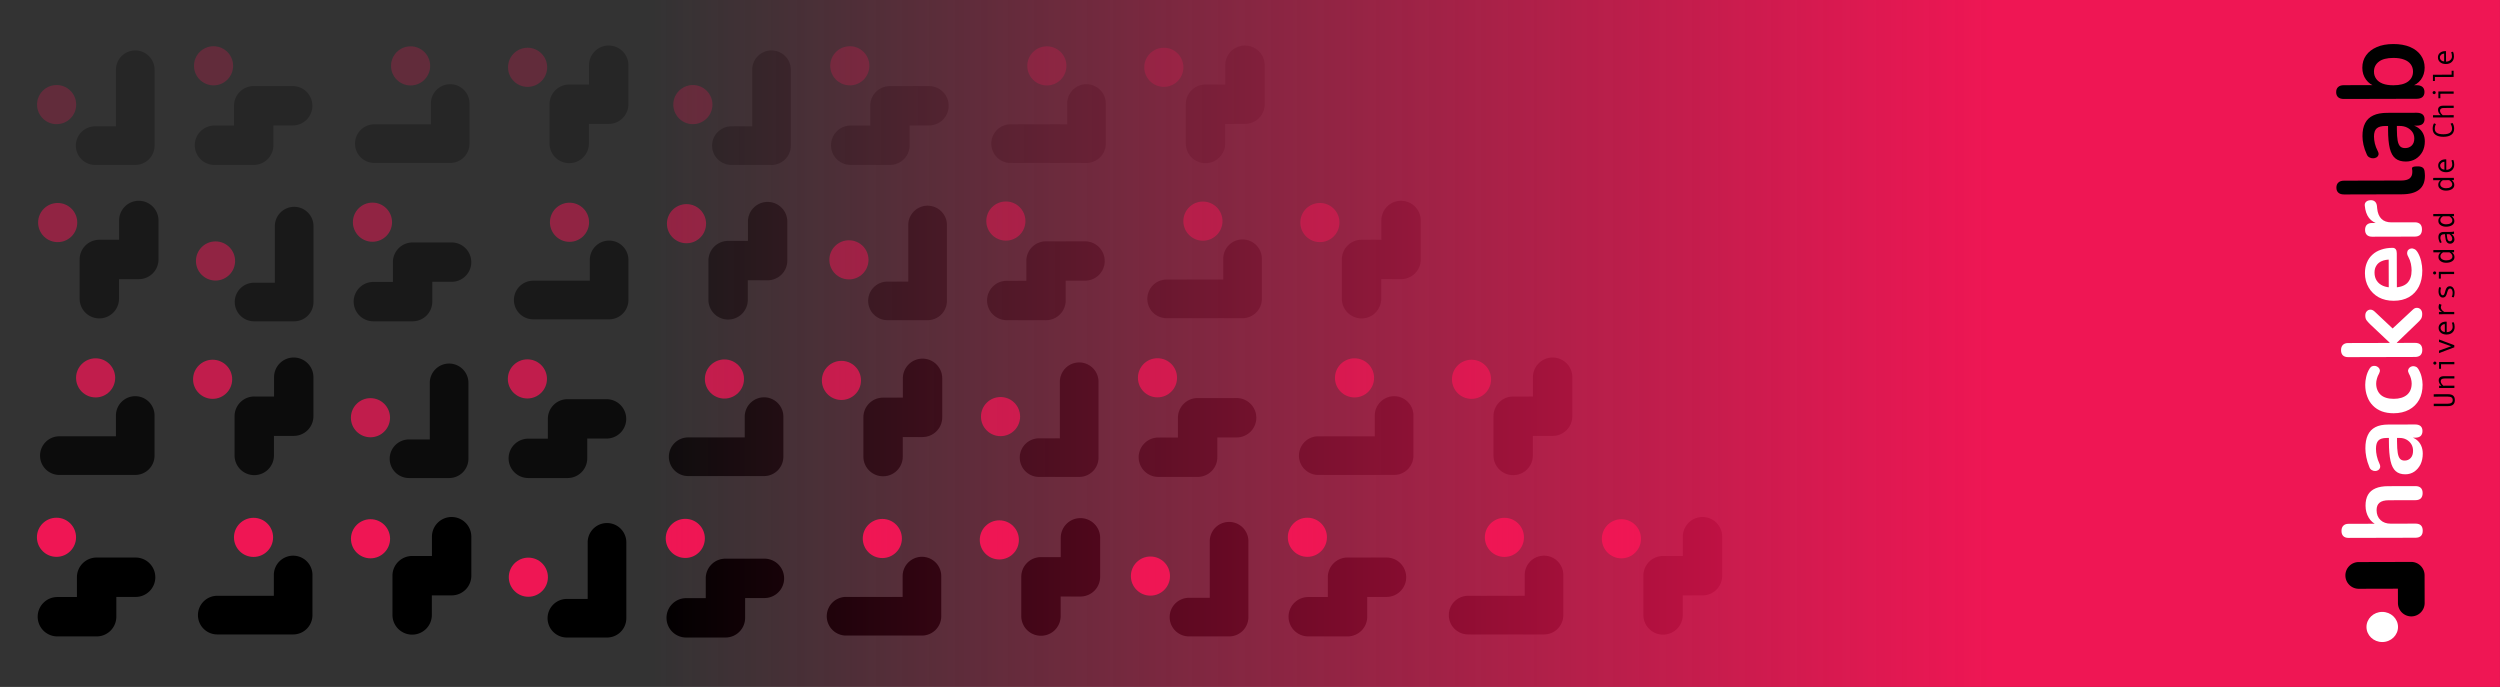<?xml version="1.0" encoding="UTF-8" standalone="no"?>
<!-- Created with Inkscape (http://www.inkscape.org/) -->

<svg
   width="185mm"
   height="50.832mm"
   viewBox="0 0 185 50.832"
   version="1.1"
   id="svg896"
   inkscape:version="1.3-beta (cedbd6c, 2023-05-28)"
   sodipodi:docname="hackerlab_cover.svg"
   xml:space="preserve"
   inkscape:export-filename="../../../../../../../../hackerlab_cover.png"
   inkscape:export-xdpi="299.81183"
   inkscape:export-ydpi="299.81183"
   xmlns:inkscape="http://www.inkscape.org/namespaces/inkscape"
   xmlns:sodipodi="http://sodipodi.sourceforge.net/DTD/sodipodi-0.dtd"
   xmlns:xlink="http://www.w3.org/1999/xlink"
   xmlns="http://www.w3.org/2000/svg"
   xmlns:svg="http://www.w3.org/2000/svg"><rect x="0" y="0" width="185" height="50.832" fill="#333333" stroke="none"/><sodipodi:namedview
     id="namedview898"
     pagecolor="#ffffff"
     bordercolor="#666666"
     borderopacity="1.0"
     inkscape:showpageshadow="2"
     inkscape:pageopacity="0.0"
     inkscape:pagecheckerboard="0"
     inkscape:deskcolor="#d1d1d1"
     inkscape:document-units="mm"
     showgrid="true"
     inkscape:zoom="1.8544523"
     inkscape:cx="439.48286"
     inkscape:cy="121.06"
     inkscape:window-width="1728"
     inkscape:window-height="966"
     inkscape:window-x="0"
     inkscape:window-y="38"
     inkscape:window-maximized="1"
     inkscape:current-layer="g33401"
     inkscape:export-bgcolor="#ffffffff"><inkscape:grid
       type="xygrid"
       id="grid34544"
       enabled="false"
       originx="4.80957e-07"
       originy="-3.889"
       spacingy="1"
       spacingx="1"
       units="mm"
       visible="true" /></sodipodi:namedview><defs
     id="defs893"><linearGradient
       id="linearGradient1"
       inkscape:collect="always"><stop
         style="stop-color:#ef1654;stop-opacity:0;"
         offset="0"
         id="stop2" /><stop
         style="stop-color:#ef1654;stop-opacity:1;"
         offset="0.726"
         id="stop1" /></linearGradient><linearGradient
       id="linearGradient15323"
       inkscape:swatch="gradient"><stop
         style="stop-color:#000000;stop-opacity:1;"
         offset="0"
         id="stop15319" /><stop
         style="stop-color:#000000;stop-opacity:0;"
         offset="1"
         id="stop15321" /></linearGradient><linearGradient
       inkscape:collect="always"
       xlink:href="#linearGradient1"
       id="linearGradient2"
       x1="190.189"
       y1="143.17"
       x2="224.938"
       y2="143.17"
       gradientUnits="userSpaceOnUse"
       gradientTransform="matrix(3.936,0,0,1,-596.708,0)" /></defs><g
     inkscape:label="Layer 1"
     inkscape:groupmode="layer"
     id="layer1"
     transform="translate(-103.585,-117.668)"><g
       aria-label="Universidad de Chile"
       id="text698"
       style="font-size:2.822px;line-height:1.25;stroke-width:0.265" /><g
       id="g35255"
       style="opacity:0.25"
       transform="matrix(1.1,0,0,1.1,-13.09,-8.398)"><g
         id="g7715"
         transform="translate(4.97,2.646)"><path
           style="color:#000000;fill:#000000;stroke-width:0.97;stroke-linecap:round;stroke-linejoin:round"
           d="m 106.2,121.758 a 1.299,1.299 0 0 1 1.3,-1.3 h 1.398 v -3.805 a 1.299,1.299 0 0 1 1.3,-1.3 1.299,1.299 0 0 1 1.3,1.3 v 5.104 a 1.3,1.3 0 0 1 -1.3,1.298 h -2.698 a 1.299,1.299 0 0 1 -1.3,-1.298 z"
           id="path42782" /><circle
           style="fill:#ef1654;fill-opacity:1;stroke:none;stroke-width:2.623;stroke-linecap:round;stroke-linejoin:round;stroke-dasharray:none;stroke-dashoffset:0;stroke-opacity:1;paint-order:fill markers stroke"
           id="path23770-4-7-37-8-1"
           cx="104.907"
           cy="118.996"
           r="1.316" /></g><g
         id="g7727"
         transform="translate(-16.177,2.646)"><circle
           style="fill:#ef1654;fill-opacity:1;stroke:none;stroke-width:2.623;stroke-linecap:round;stroke-linejoin:round;stroke-dasharray:none;stroke-dashoffset:0;stroke-opacity:1;paint-order:fill markers stroke"
           id="path23770-4-7-37-8-1-7-4-8"
           cx="136.612"
           cy="116.386"
           r="1.316" /><path
           style="color:#000000;fill:#000000;stroke-linecap:round;stroke-linejoin:round;-inkscape-stroke:none"
           d="m 143.261,119.073 a 1.325,1.325 0 0 1 -1.324,1.326 h -1.127 -0.172 v 1.33 a 1.325,1.325 0 0 1 -1.324,1.326 h -2.643 a 1.325,1.325 0 0 1 -1.324,-1.326 1.325,1.325 0 0 1 1.324,-1.324 h 1.316 v -1.332 a 1.325,1.325 0 0 1 1.326,-1.324 h 1.496 1.127 a 1.325,1.325 0 0 1 1.324,1.324 z"
           id="path399-6" /></g><g
         id="g7715-4"
         transform="matrix(0,-1,-1,0,253.215,229.336)"><path
           style="color:#000000;fill:#000000;stroke-width:0.97;stroke-linecap:round;stroke-linejoin:round"
           d="m 109.066,116.859 a 1.299,1.299 0 0 1 -1.3,1.3 h -1.398 v 3.805 a 1.299,1.299 0 0 1 -1.3,1.3 1.299,1.299 0 0 1 -1.3,-1.3 V 116.859 a 1.3,1.3 0 0 1 1.3,-1.298 h 2.698 a 1.299,1.299 0 0 1 1.3,1.298 z"
           id="path42782-6" /><circle
           style="fill:#ef1654;fill-opacity:1;stroke:none;stroke-width:2.623;stroke-linecap:round;stroke-linejoin:round;stroke-dasharray:none;stroke-dashoffset:0;stroke-opacity:1;paint-order:fill markers stroke"
           id="path23770-4-7-37-8-1-75"
           cx="110.298"
           cy="119.525"
           r="1.316" /></g><g
         id="g7727-7"
         transform="matrix(0,-1,-1,0,263.661,261.036)"><circle
           style="fill:#ef1654;fill-opacity:1;stroke:none;stroke-width:2.623;stroke-linecap:round;stroke-linejoin:round;stroke-dasharray:none;stroke-dashoffset:0;stroke-opacity:1;paint-order:fill markers stroke"
           id="path23770-4-7-37-8-1-7-4-8-9"
           cx="141.903"
           cy="122.1"
           r="1.316" /><path
           style="color:#000000;fill:#000000;stroke-linecap:round;stroke-linejoin:round;-inkscape-stroke:none"
           d="m 143.368,116.642 a 1.325,1.325 0 0 1 -1.324,1.326 h -1.127 -0.172 v 1.33 a 1.325,1.325 0 0 1 -1.324,1.326 h -2.643 a 1.325,1.325 0 0 1 -1.324,-1.326 1.325,1.325 0 0 1 1.324,-1.324 h 1.316 v -1.332 a 1.325,1.325 0 0 1 1.326,-1.324 h 1.496 1.127 a 1.325,1.325 0 0 1 1.324,1.324 z"
           id="path399-6-7" /></g></g><g
       id="g35255-88"
       style="opacity:0.25"
       transform="matrix(1.1,0,0,1.1,33.993,-8.398)"><g
         id="g7715-3"
         transform="translate(4.97,2.646)"><path
           style="color:#000000;fill:#000000;stroke-width:0.97;stroke-linecap:round;stroke-linejoin:round"
           d="m 106.2,121.758 a 1.299,1.299 0 0 1 1.3,-1.3 h 1.398 v -3.805 a 1.299,1.299 0 0 1 1.3,-1.3 1.299,1.299 0 0 1 1.3,1.3 v 5.104 a 1.3,1.3 0 0 1 -1.3,1.298 h -2.698 a 1.299,1.299 0 0 1 -1.3,-1.298 z"
           id="path42782-52" /><circle
           style="fill:#ef1654;fill-opacity:1;stroke:none;stroke-width:2.623;stroke-linecap:round;stroke-linejoin:round;stroke-dasharray:none;stroke-dashoffset:0;stroke-opacity:1;paint-order:fill markers stroke"
           id="path23770-4-7-37-8-1-26"
           cx="104.907"
           cy="118.996"
           r="1.316" /></g><g
         id="g7727-6"
         transform="translate(-16.177,2.646)"><circle
           style="fill:#ef1654;fill-opacity:1;stroke:none;stroke-width:2.623;stroke-linecap:round;stroke-linejoin:round;stroke-dasharray:none;stroke-dashoffset:0;stroke-opacity:1;paint-order:fill markers stroke"
           id="path23770-4-7-37-8-1-7-4-8-78"
           cx="136.612"
           cy="116.386"
           r="1.316" /><path
           style="color:#000000;fill:#000000;stroke-linecap:round;stroke-linejoin:round;-inkscape-stroke:none"
           d="m 143.261,119.073 a 1.325,1.325 0 0 1 -1.324,1.326 h -1.127 -0.172 v 1.33 a 1.325,1.325 0 0 1 -1.324,1.326 h -2.643 a 1.325,1.325 0 0 1 -1.324,-1.326 1.325,1.325 0 0 1 1.324,-1.324 h 1.316 v -1.332 a 1.325,1.325 0 0 1 1.326,-1.324 h 1.496 1.127 a 1.325,1.325 0 0 1 1.324,1.324 z"
           id="path399-6-41" /></g><g
         id="g7715-4-7"
         transform="matrix(0,-1,-1,0,253.215,229.336)"><path
           style="color:#000000;fill:#000000;stroke-width:0.97;stroke-linecap:round;stroke-linejoin:round"
           d="m 109.066,116.859 a 1.299,1.299 0 0 1 -1.3,1.3 h -1.398 v 3.805 a 1.299,1.299 0 0 1 -1.3,1.3 1.299,1.299 0 0 1 -1.3,-1.3 V 116.859 a 1.3,1.3 0 0 1 1.3,-1.298 h 2.698 a 1.299,1.299 0 0 1 1.3,1.298 z"
           id="path42782-6-1" /><circle
           style="fill:#ef1654;fill-opacity:1;stroke:none;stroke-width:2.623;stroke-linecap:round;stroke-linejoin:round;stroke-dasharray:none;stroke-dashoffset:0;stroke-opacity:1;paint-order:fill markers stroke"
           id="path23770-4-7-37-8-1-75-8"
           cx="110.298"
           cy="119.525"
           r="1.316" /></g><g
         id="g7727-7-7"
         transform="matrix(0,-1,-1,0,263.661,261.036)"><circle
           style="fill:#ef1654;fill-opacity:1;stroke:none;stroke-width:2.623;stroke-linecap:round;stroke-linejoin:round;stroke-dasharray:none;stroke-dashoffset:0;stroke-opacity:1;paint-order:fill markers stroke"
           id="path23770-4-7-37-8-1-7-4-8-9-8"
           cx="141.903"
           cy="122.1"
           r="1.316" /><path
           style="color:#000000;fill:#000000;stroke-linecap:round;stroke-linejoin:round;-inkscape-stroke:none"
           d="m 143.368,116.642 a 1.325,1.325 0 0 1 -1.324,1.326 h -1.127 -0.172 v 1.33 a 1.325,1.325 0 0 1 -1.324,1.326 h -2.643 a 1.325,1.325 0 0 1 -1.324,-1.326 1.325,1.325 0 0 1 1.324,-1.324 h 1.316 v -1.332 a 1.325,1.325 0 0 1 1.326,-1.324 h 1.496 1.127 a 1.325,1.325 0 0 1 1.324,1.324 z"
           id="path399-6-7-7" /></g></g><g
       id="g35995"
       style="opacity:0.5"
       transform="matrix(1.1,0,0,1.1,-13.09,-8.398)"><g
         id="g35255-8"
         transform="translate(10.69,10.52)"><g
           id="g7715-2"
           transform="translate(4.97,2.646)"><path
             style="color:#000000;fill:#000000;stroke-width:0.97;stroke-linecap:round;stroke-linejoin:round"
             d="m 106.2,121.758 a 1.299,1.299 0 0 1 1.3,-1.3 h 1.398 v -3.805 a 1.299,1.299 0 0 1 1.3,-1.3 1.299,1.299 0 0 1 1.3,1.3 v 5.104 a 1.3,1.3 0 0 1 -1.3,1.298 h -2.698 a 1.299,1.299 0 0 1 -1.3,-1.298 z"
             id="path42782-5" /><circle
             style="fill:#ef1654;fill-opacity:1;stroke:none;stroke-width:2.623;stroke-linecap:round;stroke-linejoin:round;stroke-dasharray:none;stroke-dashoffset:0;stroke-opacity:1;paint-order:fill markers stroke"
             id="path23770-4-7-37-8-1-5"
             cx="104.907"
             cy="118.996"
             r="1.316" /></g><g
           id="g7727-74"
           transform="translate(-16.177,2.646)"><circle
             style="fill:#ef1654;fill-opacity:1;stroke:none;stroke-width:2.623;stroke-linecap:round;stroke-linejoin:round;stroke-dasharray:none;stroke-dashoffset:0;stroke-opacity:1;paint-order:fill markers stroke"
             id="path23770-4-7-37-8-1-7-4-8-7"
             cx="136.612"
             cy="116.386"
             r="1.316" /><path
             style="color:#000000;fill:#000000;stroke-linecap:round;stroke-linejoin:round;-inkscape-stroke:none"
             d="m 143.261,119.073 a 1.325,1.325 0 0 1 -1.324,1.326 h -1.127 -0.172 v 1.33 a 1.325,1.325 0 0 1 -1.324,1.326 h -2.643 a 1.325,1.325 0 0 1 -1.324,-1.326 1.325,1.325 0 0 1 1.324,-1.324 h 1.316 v -1.332 a 1.325,1.325 0 0 1 1.326,-1.324 h 1.496 1.127 a 1.325,1.325 0 0 1 1.324,1.324 z"
             id="path399-6-4" /></g><g
           id="g7715-4-0"
           transform="matrix(0,-1,-1,0,253.215,229.336)"><path
             style="color:#000000;fill:#000000;stroke-width:0.97;stroke-linecap:round;stroke-linejoin:round"
             d="m 109.066,116.859 a 1.299,1.299 0 0 1 -1.3,1.3 h -1.398 v 3.805 a 1.299,1.299 0 0 1 -1.3,1.3 1.299,1.299 0 0 1 -1.3,-1.3 V 116.859 a 1.3,1.3 0 0 1 1.3,-1.298 h 2.698 a 1.299,1.299 0 0 1 1.3,1.298 z"
             id="path42782-6-0" /><circle
             style="fill:#ef1654;fill-opacity:1;stroke:none;stroke-width:2.623;stroke-linecap:round;stroke-linejoin:round;stroke-dasharray:none;stroke-dashoffset:0;stroke-opacity:1;paint-order:fill markers stroke"
             id="path23770-4-7-37-8-1-75-6"
             cx="110.298"
             cy="119.525"
             r="1.316" /></g><g
           id="g7727-7-6"
           transform="matrix(0,-1,-1,0,263.661,261.036)"><circle
             style="fill:#ef1654;fill-opacity:1;stroke:none;stroke-width:2.623;stroke-linecap:round;stroke-linejoin:round;stroke-dasharray:none;stroke-dashoffset:0;stroke-opacity:1;paint-order:fill markers stroke"
             id="path23770-4-7-37-8-1-7-4-8-9-1"
             cx="141.903"
             cy="122.1"
             r="1.316" /><path
             style="color:#000000;fill:#000000;stroke-linecap:round;stroke-linejoin:round;-inkscape-stroke:none"
             d="m 143.368,116.642 a 1.325,1.325 0 0 1 -1.324,1.326 h -1.127 -0.172 v 1.33 a 1.325,1.325 0 0 1 -1.324,1.326 h -2.643 a 1.325,1.325 0 0 1 -1.324,-1.326 1.325,1.325 0 0 1 1.324,-1.324 h 1.316 v -1.332 a 1.325,1.325 0 0 1 1.326,-1.324 h 1.496 1.127 a 1.325,1.325 0 0 1 1.324,1.324 z"
             id="path399-6-7-3" /></g></g><g
         id="g7727-7-6-7"
         transform="matrix(0,-1,-1,0,232.049,271.48)"><circle
           style="fill:#ef1654;fill-opacity:1;stroke:none;stroke-width:2.623;stroke-linecap:round;stroke-linejoin:round;stroke-dasharray:none;stroke-dashoffset:0;stroke-opacity:1;paint-order:fill markers stroke"
           id="path23770-4-7-37-8-1-7-4-8-9-1-8"
           cx="141.903"
           cy="122.1"
           r="1.316" /><path
           style="color:#000000;fill:#000000;stroke-linecap:round;stroke-linejoin:round;-inkscape-stroke:none"
           d="m 143.368,116.642 a 1.325,1.325 0 0 1 -1.324,1.326 h -1.127 -0.172 v 1.33 a 1.325,1.325 0 0 1 -1.324,1.326 h -2.643 a 1.325,1.325 0 0 1 -1.324,-1.326 1.325,1.325 0 0 1 1.324,-1.324 h 1.316 v -1.332 a 1.325,1.325 0 0 1 1.326,-1.324 h 1.496 1.127 a 1.325,1.325 0 0 1 1.324,1.324 z"
           id="path399-6-7-3-8" /></g></g><g
       id="g35995-7"
       style="opacity:0.5"
       transform="matrix(1.1,0,0,1.1,44.193,-7.768)"><g
         id="g35255-8-4"
         transform="translate(1.226,9.871)"><g
           id="g7715-2-4"
           transform="translate(4.97,2.646)"><path
             style="color:#000000;fill:#000000;stroke-width:0.97;stroke-linecap:round;stroke-linejoin:round"
             d="m 106.2,121.758 a 1.299,1.299 0 0 1 1.3,-1.3 h 1.398 v -3.805 a 1.299,1.299 0 0 1 1.3,-1.3 1.299,1.299 0 0 1 1.3,1.3 v 5.104 a 1.3,1.3 0 0 1 -1.3,1.298 h -2.698 a 1.299,1.299 0 0 1 -1.3,-1.298 z"
             id="path42782-5-9" /><circle
             style="fill:#ef1654;fill-opacity:1;stroke:none;stroke-width:2.623;stroke-linecap:round;stroke-linejoin:round;stroke-dasharray:none;stroke-dashoffset:0;stroke-opacity:1;paint-order:fill markers stroke"
             id="path23770-4-7-37-8-1-5-1"
             cx="104.907"
             cy="118.996"
             r="1.316" /></g><g
           id="g7727-74-5"
           transform="translate(-16.177,2.646)"><circle
             style="fill:#ef1654;fill-opacity:1;stroke:none;stroke-width:2.623;stroke-linecap:round;stroke-linejoin:round;stroke-dasharray:none;stroke-dashoffset:0;stroke-opacity:1;paint-order:fill markers stroke"
             id="path23770-4-7-37-8-1-7-4-8-7-5"
             cx="136.612"
             cy="116.386"
             r="1.316" /><path
             style="color:#000000;fill:#000000;stroke-linecap:round;stroke-linejoin:round;-inkscape-stroke:none"
             d="m 143.261,119.073 a 1.325,1.325 0 0 1 -1.324,1.326 h -1.127 -0.172 v 1.33 a 1.325,1.325 0 0 1 -1.324,1.326 h -2.643 a 1.325,1.325 0 0 1 -1.324,-1.326 1.325,1.325 0 0 1 1.324,-1.324 h 1.316 v -1.332 a 1.325,1.325 0 0 1 1.326,-1.324 h 1.496 1.127 a 1.325,1.325 0 0 1 1.324,1.324 z"
             id="path399-6-4-5" /></g><g
           id="g7715-4-0-8"
           transform="matrix(0,-1,-1,0,253.215,229.336)"><path
             style="color:#000000;fill:#000000;stroke-width:0.97;stroke-linecap:round;stroke-linejoin:round"
             d="m 109.066,116.859 a 1.299,1.299 0 0 1 -1.3,1.3 h -1.398 v 3.805 a 1.299,1.299 0 0 1 -1.3,1.3 1.299,1.299 0 0 1 -1.3,-1.3 V 116.859 a 1.3,1.3 0 0 1 1.3,-1.298 h 2.698 a 1.299,1.299 0 0 1 1.3,1.298 z"
             id="path42782-6-0-2" /><circle
             style="fill:#ef1654;fill-opacity:1;stroke:none;stroke-width:2.623;stroke-linecap:round;stroke-linejoin:round;stroke-dasharray:none;stroke-dashoffset:0;stroke-opacity:1;paint-order:fill markers stroke"
             id="path23770-4-7-37-8-1-75-6-9"
             cx="110.298"
             cy="119.525"
             r="1.316" /></g><g
           id="g7727-7-6-8"
           transform="matrix(0,-1,-1,0,263.661,261.036)"><circle
             style="fill:#ef1654;fill-opacity:1;stroke:none;stroke-width:2.623;stroke-linecap:round;stroke-linejoin:round;stroke-dasharray:none;stroke-dashoffset:0;stroke-opacity:1;paint-order:fill markers stroke"
             id="path23770-4-7-37-8-1-7-4-8-9-1-2"
             cx="141.903"
             cy="122.1"
             r="1.316" /><path
             style="color:#000000;fill:#000000;stroke-linecap:round;stroke-linejoin:round;-inkscape-stroke:none"
             d="m 143.368,116.642 a 1.325,1.325 0 0 1 -1.324,1.326 h -1.127 -0.172 v 1.33 a 1.325,1.325 0 0 1 -1.324,1.326 h -2.643 a 1.325,1.325 0 0 1 -1.324,-1.326 1.325,1.325 0 0 1 1.324,-1.324 h 1.316 v -1.332 a 1.325,1.325 0 0 1 1.326,-1.324 h 1.496 1.127 a 1.325,1.325 0 0 1 1.324,1.324 z"
             id="path399-6-7-3-0" /></g></g></g><g
       id="g36016"
       style="opacity:0.756"
       transform="matrix(1.1,0,0,1.1,-13.09,-8.398)"><g
         id="g35255-8-9"
         transform="translate(21.113,21.064)"><g
           id="g7715-2-7"
           transform="translate(4.97,2.646)"><path
             style="color:#000000;fill:#000000;stroke-width:0.97;stroke-linecap:round;stroke-linejoin:round"
             d="m 106.2,121.758 a 1.299,1.299 0 0 1 1.3,-1.3 h 1.398 v -3.805 a 1.299,1.299 0 0 1 1.3,-1.3 1.299,1.299 0 0 1 1.3,1.3 v 5.104 a 1.3,1.3 0 0 1 -1.3,1.298 h -2.698 a 1.299,1.299 0 0 1 -1.3,-1.298 z"
             id="path42782-5-3" /><circle
             style="fill:#ef1654;fill-opacity:1;stroke:none;stroke-width:2.623;stroke-linecap:round;stroke-linejoin:round;stroke-dasharray:none;stroke-dashoffset:0;stroke-opacity:1;paint-order:fill markers stroke"
             id="path23770-4-7-37-8-1-5-9"
             cx="104.907"
             cy="118.996"
             r="1.316" /></g><g
           id="g7727-74-3"
           transform="translate(-16.177,2.646)"><circle
             style="fill:#ef1654;fill-opacity:1;stroke:none;stroke-width:2.623;stroke-linecap:round;stroke-linejoin:round;stroke-dasharray:none;stroke-dashoffset:0;stroke-opacity:1;paint-order:fill markers stroke"
             id="path23770-4-7-37-8-1-7-4-8-7-2"
             cx="136.612"
             cy="116.386"
             r="1.316" /><path
             style="color:#000000;fill:#000000;stroke-linecap:round;stroke-linejoin:round;-inkscape-stroke:none"
             d="m 143.261,119.073 a 1.325,1.325 0 0 1 -1.324,1.326 h -1.127 -0.172 v 1.33 a 1.325,1.325 0 0 1 -1.324,1.326 h -2.643 a 1.325,1.325 0 0 1 -1.324,-1.326 1.325,1.325 0 0 1 1.324,-1.324 h 1.316 v -1.332 a 1.325,1.325 0 0 1 1.326,-1.324 h 1.496 1.127 a 1.325,1.325 0 0 1 1.324,1.324 z"
             id="path399-6-4-9" /></g><g
           id="g7715-4-0-4"
           transform="matrix(0,-1,-1,0,253.215,229.336)"><path
             style="color:#000000;fill:#000000;stroke-width:0.97;stroke-linecap:round;stroke-linejoin:round"
             d="m 109.066,116.859 a 1.299,1.299 0 0 1 -1.3,1.3 h -1.398 v 3.805 a 1.299,1.299 0 0 1 -1.3,1.3 1.299,1.299 0 0 1 -1.3,-1.3 V 116.859 a 1.3,1.3 0 0 1 1.3,-1.298 h 2.698 a 1.299,1.299 0 0 1 1.3,1.298 z"
             id="path42782-6-0-8" /><circle
             style="fill:#ef1654;fill-opacity:1;stroke:none;stroke-width:2.623;stroke-linecap:round;stroke-linejoin:round;stroke-dasharray:none;stroke-dashoffset:0;stroke-opacity:1;paint-order:fill markers stroke"
             id="path23770-4-7-37-8-1-75-6-3"
             cx="110.298"
             cy="119.525"
             r="1.316" /></g><g
           id="g7727-7-6-9"
           transform="matrix(0,-1,-1,0,263.661,261.036)"><circle
             style="fill:#ef1654;fill-opacity:1;stroke:none;stroke-width:2.623;stroke-linecap:round;stroke-linejoin:round;stroke-dasharray:none;stroke-dashoffset:0;stroke-opacity:1;paint-order:fill markers stroke"
             id="path23770-4-7-37-8-1-7-4-8-9-1-5"
             cx="141.903"
             cy="122.1"
             r="1.316" /><path
             style="color:#000000;fill:#000000;stroke-linecap:round;stroke-linejoin:round;-inkscape-stroke:none"
             d="m 143.368,116.642 a 1.325,1.325 0 0 1 -1.324,1.326 h -1.127 -0.172 v 1.33 a 1.325,1.325 0 0 1 -1.324,1.326 h -2.643 a 1.325,1.325 0 0 1 -1.324,-1.326 1.325,1.325 0 0 1 1.324,-1.324 h 1.316 v -1.332 a 1.325,1.325 0 0 1 1.326,-1.324 h 1.496 1.127 a 1.325,1.325 0 0 1 1.324,1.324 z"
             id="path399-6-7-3-5" /></g></g><g
         id="g7715-4-0-4-4"
         transform="matrix(0,-1,-1,0,232.026,250.324)"><path
           style="color:#000000;fill:#000000;stroke-width:0.97;stroke-linecap:round;stroke-linejoin:round"
           d="m 109.066,116.859 a 1.299,1.299 0 0 1 -1.3,1.3 h -1.398 v 3.805 a 1.299,1.299 0 0 1 -1.3,1.3 1.299,1.299 0 0 1 -1.3,-1.3 V 116.859 a 1.3,1.3 0 0 1 1.3,-1.298 h 2.698 a 1.299,1.299 0 0 1 1.3,1.298 z"
           id="path42782-6-0-8-59" /><circle
           style="fill:#ef1654;fill-opacity:1;stroke:none;stroke-width:2.623;stroke-linecap:round;stroke-linejoin:round;stroke-dasharray:none;stroke-dashoffset:0;stroke-opacity:1;paint-order:fill markers stroke"
           id="path23770-4-7-37-8-1-75-6-3-6"
           cx="110.298"
           cy="119.525"
           r="1.316" /></g><g
         id="g7727-7-6-9-4"
         transform="matrix(0,-1,-1,0,242.472,282.024)"><circle
           style="fill:#ef1654;fill-opacity:1;stroke:none;stroke-width:2.623;stroke-linecap:round;stroke-linejoin:round;stroke-dasharray:none;stroke-dashoffset:0;stroke-opacity:1;paint-order:fill markers stroke"
           id="path23770-4-7-37-8-1-7-4-8-9-1-5-8"
           cx="141.903"
           cy="122.1"
           r="1.316" /><path
           style="color:#000000;fill:#000000;stroke-linecap:round;stroke-linejoin:round;-inkscape-stroke:none"
           d="m 143.368,116.642 a 1.325,1.325 0 0 1 -1.324,1.326 h -1.127 -0.172 v 1.33 a 1.325,1.325 0 0 1 -1.324,1.326 h -2.643 a 1.325,1.325 0 0 1 -1.324,-1.326 1.325,1.325 0 0 1 1.324,-1.324 h 1.316 v -1.332 a 1.325,1.325 0 0 1 1.326,-1.324 h 1.496 1.127 a 1.325,1.325 0 0 1 1.324,1.324 z"
           id="path399-6-7-3-5-7" /></g></g><g
       id="g36016-3"
       style="opacity:0.756"
       transform="matrix(1.1,0,0,1.1,33.536,-8.481)"><g
         id="g35255-8-9-0"
         transform="translate(21.113,21.064)"><g
           id="g7715-2-7-6"
           transform="translate(4.97,2.646)"><path
             style="color:#000000;fill:#000000;stroke-width:0.97;stroke-linecap:round;stroke-linejoin:round"
             d="m 106.2,121.758 a 1.299,1.299 0 0 1 1.3,-1.3 h 1.398 v -3.805 a 1.299,1.299 0 0 1 1.3,-1.3 1.299,1.299 0 0 1 1.3,1.3 v 5.104 a 1.3,1.3 0 0 1 -1.3,1.298 h -2.698 a 1.299,1.299 0 0 1 -1.3,-1.298 z"
             id="path42782-5-3-2" /><circle
             style="fill:#ef1654;fill-opacity:1;stroke:none;stroke-width:2.623;stroke-linecap:round;stroke-linejoin:round;stroke-dasharray:none;stroke-dashoffset:0;stroke-opacity:1;paint-order:fill markers stroke"
             id="path23770-4-7-37-8-1-5-9-25"
             cx="104.907"
             cy="118.996"
             r="1.316" /></g><g
           id="g7727-74-3-2"
           transform="translate(-16.177,2.646)"><circle
             style="fill:#ef1654;fill-opacity:1;stroke:none;stroke-width:2.623;stroke-linecap:round;stroke-linejoin:round;stroke-dasharray:none;stroke-dashoffset:0;stroke-opacity:1;paint-order:fill markers stroke"
             id="path23770-4-7-37-8-1-7-4-8-7-2-2"
             cx="136.612"
             cy="116.386"
             r="1.316" /><path
             style="color:#000000;fill:#000000;stroke-linecap:round;stroke-linejoin:round;-inkscape-stroke:none"
             d="m 143.261,119.073 a 1.325,1.325 0 0 1 -1.324,1.326 h -1.127 -0.172 v 1.33 a 1.325,1.325 0 0 1 -1.324,1.326 h -2.643 a 1.325,1.325 0 0 1 -1.324,-1.326 1.325,1.325 0 0 1 1.324,-1.324 h 1.316 v -1.332 a 1.325,1.325 0 0 1 1.326,-1.324 h 1.496 1.127 a 1.325,1.325 0 0 1 1.324,1.324 z"
             id="path399-6-4-9-7" /></g><g
           id="g7715-4-0-4-1"
           transform="matrix(0,-1,-1,0,253.215,229.336)"><path
             style="color:#000000;fill:#000000;stroke-width:0.97;stroke-linecap:round;stroke-linejoin:round"
             d="m 109.066,116.859 a 1.299,1.299 0 0 1 -1.3,1.3 h -1.398 v 3.805 a 1.299,1.299 0 0 1 -1.3,1.3 1.299,1.299 0 0 1 -1.3,-1.3 V 116.859 a 1.3,1.3 0 0 1 1.3,-1.298 h 2.698 a 1.299,1.299 0 0 1 1.3,1.298 z"
             id="path42782-6-0-8-52" /><circle
             style="fill:#ef1654;fill-opacity:1;stroke:none;stroke-width:2.623;stroke-linecap:round;stroke-linejoin:round;stroke-dasharray:none;stroke-dashoffset:0;stroke-opacity:1;paint-order:fill markers stroke"
             id="path23770-4-7-37-8-1-75-6-3-1"
             cx="110.298"
             cy="119.525"
             r="1.316" /></g><g
           id="g7727-7-6-9-1"
           transform="matrix(0,-1,-1,0,263.661,261.036)"><circle
             style="fill:#ef1654;fill-opacity:1;stroke:none;stroke-width:2.623;stroke-linecap:round;stroke-linejoin:round;stroke-dasharray:none;stroke-dashoffset:0;stroke-opacity:1;paint-order:fill markers stroke"
             id="path23770-4-7-37-8-1-7-4-8-9-1-5-0"
             cx="141.903"
             cy="122.1"
             r="1.316" /><path
             style="color:#000000;fill:#000000;stroke-linecap:round;stroke-linejoin:round;-inkscape-stroke:none"
             d="m 143.368,116.642 a 1.325,1.325 0 0 1 -1.324,1.326 h -1.127 -0.172 v 1.33 a 1.325,1.325 0 0 1 -1.324,1.326 h -2.643 a 1.325,1.325 0 0 1 -1.324,-1.326 1.325,1.325 0 0 1 1.324,-1.324 h 1.316 v -1.332 a 1.325,1.325 0 0 1 1.326,-1.324 h 1.496 1.127 a 1.325,1.325 0 0 1 1.324,1.324 z"
             id="path399-6-7-3-5-1" /></g></g></g><g
       id="g36040"
       transform="matrix(1.1,0,0,1.1,-13.09,-8.398)"><g
         id="g35255-8-9-8"
         transform="translate(31.735,31.793)"><g
           id="g7715-2-7-7"
           transform="translate(4.97,2.646)"><path
             style="color:#000000;fill:#000000;stroke-width:0.97;stroke-linecap:round;stroke-linejoin:round"
             d="m 106.2,121.758 a 1.299,1.299 0 0 1 1.3,-1.3 h 1.398 v -3.805 a 1.299,1.299 0 0 1 1.3,-1.3 1.299,1.299 0 0 1 1.3,1.3 v 5.104 a 1.3,1.3 0 0 1 -1.3,1.298 h -2.698 a 1.299,1.299 0 0 1 -1.3,-1.298 z"
             id="path42782-5-3-1" /><circle
             style="fill:#ef1654;fill-opacity:1;stroke:none;stroke-width:2.623;stroke-linecap:round;stroke-linejoin:round;stroke-dasharray:none;stroke-dashoffset:0;stroke-opacity:1;paint-order:fill markers stroke"
             id="path23770-4-7-37-8-1-5-9-2"
             cx="104.907"
             cy="118.996"
             r="1.316" /></g><g
           id="g7727-74-3-6"
           transform="translate(-16.177,2.646)"><circle
             style="fill:#ef1654;fill-opacity:1;stroke:none;stroke-width:2.623;stroke-linecap:round;stroke-linejoin:round;stroke-dasharray:none;stroke-dashoffset:0;stroke-opacity:1;paint-order:fill markers stroke"
             id="path23770-4-7-37-8-1-7-4-8-7-2-9"
             cx="136.612"
             cy="116.386"
             r="1.316" /><path
             style="color:#000000;fill:#000000;stroke-linecap:round;stroke-linejoin:round;-inkscape-stroke:none"
             d="m 143.261,119.073 a 1.325,1.325 0 0 1 -1.324,1.326 h -1.127 -0.172 v 1.33 a 1.325,1.325 0 0 1 -1.324,1.326 h -2.643 a 1.325,1.325 0 0 1 -1.324,-1.326 1.325,1.325 0 0 1 1.324,-1.324 h 1.316 v -1.332 a 1.325,1.325 0 0 1 1.326,-1.324 h 1.496 1.127 a 1.325,1.325 0 0 1 1.324,1.324 z"
             id="path399-6-4-9-5" /></g><g
           id="g7715-4-0-4-8"
           transform="matrix(0,-1,-1,0,253.215,229.336)"><path
             style="color:#000000;fill:#000000;stroke-width:0.97;stroke-linecap:round;stroke-linejoin:round"
             d="m 109.066,116.859 a 1.299,1.299 0 0 1 -1.3,1.3 h -1.398 v 3.805 a 1.299,1.299 0 0 1 -1.3,1.3 1.299,1.299 0 0 1 -1.3,-1.3 V 116.859 a 1.3,1.3 0 0 1 1.3,-1.298 h 2.698 a 1.299,1.299 0 0 1 1.3,1.298 z"
             id="path42782-6-0-8-5" /><circle
             style="fill:#ef1654;fill-opacity:1;stroke:none;stroke-width:2.623;stroke-linecap:round;stroke-linejoin:round;stroke-dasharray:none;stroke-dashoffset:0;stroke-opacity:1;paint-order:fill markers stroke"
             id="path23770-4-7-37-8-1-75-6-3-8"
             cx="110.298"
             cy="119.525"
             r="1.316" /></g><g
           id="g7727-7-6-9-3"
           transform="matrix(0,-1,-1,0,263.661,261.036)"><circle
             style="fill:#ef1654;fill-opacity:1;stroke:none;stroke-width:2.623;stroke-linecap:round;stroke-linejoin:round;stroke-dasharray:none;stroke-dashoffset:0;stroke-opacity:1;paint-order:fill markers stroke"
             id="path23770-4-7-37-8-1-7-4-8-9-1-5-7"
             cx="141.903"
             cy="122.1"
             r="1.316" /><path
             style="color:#000000;fill:#000000;stroke-linecap:round;stroke-linejoin:round;-inkscape-stroke:none"
             d="m 143.368,116.642 a 1.325,1.325 0 0 1 -1.324,1.326 h -1.127 -0.172 v 1.33 a 1.325,1.325 0 0 1 -1.324,1.326 h -2.643 a 1.325,1.325 0 0 1 -1.324,-1.326 1.325,1.325 0 0 1 1.324,-1.324 h 1.316 v -1.332 a 1.325,1.325 0 0 1 1.326,-1.324 h 1.496 1.127 a 1.325,1.325 0 0 1 1.324,1.324 z"
             id="path399-6-7-3-5-5" /></g></g><g
         id="g7727-74-3-6-3"
         transform="translate(-26.744,34.364)"><circle
           style="fill:#ef1654;fill-opacity:1;stroke:none;stroke-width:2.623;stroke-linecap:round;stroke-linejoin:round;stroke-dasharray:none;stroke-dashoffset:0;stroke-opacity:1;paint-order:fill markers stroke"
           id="path23770-4-7-37-8-1-7-4-8-7-2-9-6"
           cx="136.612"
           cy="116.386"
           r="1.316" /><path
           style="color:#000000;fill:#000000;stroke-linecap:round;stroke-linejoin:round;-inkscape-stroke:none"
           d="m 143.261,119.073 a 1.325,1.325 0 0 1 -1.324,1.326 h -1.127 -0.172 v 1.33 a 1.325,1.325 0 0 1 -1.324,1.326 h -2.643 a 1.325,1.325 0 0 1 -1.324,-1.326 1.325,1.325 0 0 1 1.324,-1.324 h 1.316 v -1.332 a 1.325,1.325 0 0 1 1.326,-1.324 h 1.496 1.127 a 1.325,1.325 0 0 1 1.324,1.324 z"
           id="path399-6-4-9-5-7" /></g><g
         id="g7715-4-0-4-8-6"
         transform="matrix(0,-1,-1,0,242.649,261.054)"><path
           style="color:#000000;fill:#000000;stroke-width:0.97;stroke-linecap:round;stroke-linejoin:round"
           d="m 109.066,116.859 a 1.299,1.299 0 0 1 -1.3,1.3 h -1.398 v 3.805 a 1.299,1.299 0 0 1 -1.3,1.3 1.299,1.299 0 0 1 -1.3,-1.3 V 116.859 a 1.3,1.3 0 0 1 1.3,-1.298 h 2.698 a 1.299,1.299 0 0 1 1.3,1.298 z"
           id="path42782-6-0-8-5-2" /><circle
           style="fill:#ef1654;fill-opacity:1;stroke:none;stroke-width:2.623;stroke-linecap:round;stroke-linejoin:round;stroke-dasharray:none;stroke-dashoffset:0;stroke-opacity:1;paint-order:fill markers stroke"
           id="path23770-4-7-37-8-1-75-6-3-8-7"
           cx="110.298"
           cy="119.525"
           r="1.316" /></g><g
         id="g7727-7-6-9-3-2"
         transform="matrix(0,-1,-1,0,253.094,292.753)"><circle
           style="fill:#ef1654;fill-opacity:1;stroke:none;stroke-width:2.623;stroke-linecap:round;stroke-linejoin:round;stroke-dasharray:none;stroke-dashoffset:0;stroke-opacity:1;paint-order:fill markers stroke"
           id="path23770-4-7-37-8-1-7-4-8-9-1-5-7-6"
           cx="141.903"
           cy="122.1"
           r="1.316" /><path
           style="color:#000000;fill:#000000;stroke-linecap:round;stroke-linejoin:round;-inkscape-stroke:none"
           d="m 143.368,116.642 a 1.325,1.325 0 0 1 -1.324,1.326 h -1.127 -0.172 v 1.33 a 1.325,1.325 0 0 1 -1.324,1.326 h -2.643 a 1.325,1.325 0 0 1 -1.324,-1.326 1.325,1.325 0 0 1 1.324,-1.324 h 1.316 v -1.332 a 1.325,1.325 0 0 1 1.326,-1.324 h 1.496 1.127 a 1.325,1.325 0 0 1 1.324,1.324 z"
           id="path399-6-7-3-5-5-3" /></g></g><g
       id="g36040-2"
       transform="matrix(1.1,0,0,1.1,32.944,-8.481)"><g
         id="g35255-8-9-8-8"
         transform="translate(31.735,31.793)"><g
           id="g7715-2-7-7-5"
           transform="translate(4.97,2.646)"><path
             style="color:#000000;fill:#000000;stroke-width:0.97;stroke-linecap:round;stroke-linejoin:round"
             d="m 106.2,121.758 a 1.299,1.299 0 0 1 1.3,-1.3 h 1.398 v -3.805 a 1.299,1.299 0 0 1 1.3,-1.3 1.299,1.299 0 0 1 1.3,1.3 v 5.104 a 1.3,1.3 0 0 1 -1.3,1.298 h -2.698 a 1.299,1.299 0 0 1 -1.3,-1.298 z"
             id="path42782-5-3-1-9" /><circle
             style="fill:#ef1654;fill-opacity:1;stroke:none;stroke-width:2.623;stroke-linecap:round;stroke-linejoin:round;stroke-dasharray:none;stroke-dashoffset:0;stroke-opacity:1;paint-order:fill markers stroke"
             id="path23770-4-7-37-8-1-5-9-2-4"
             cx="104.907"
             cy="118.996"
             r="1.316" /></g><g
           id="g7727-74-3-6-39"
           transform="translate(-16.177,2.646)"><circle
             style="fill:#ef1654;fill-opacity:1;stroke:none;stroke-width:2.623;stroke-linecap:round;stroke-linejoin:round;stroke-dasharray:none;stroke-dashoffset:0;stroke-opacity:1;paint-order:fill markers stroke"
             id="path23770-4-7-37-8-1-7-4-8-7-2-9-0"
             cx="136.612"
             cy="116.386"
             r="1.316" /><path
             style="color:#000000;fill:#000000;stroke-linecap:round;stroke-linejoin:round;-inkscape-stroke:none"
             d="m 143.261,119.073 a 1.325,1.325 0 0 1 -1.324,1.326 h -1.127 -0.172 v 1.33 a 1.325,1.325 0 0 1 -1.324,1.326 h -2.643 a 1.325,1.325 0 0 1 -1.324,-1.326 1.325,1.325 0 0 1 1.324,-1.324 h 1.316 v -1.332 a 1.325,1.325 0 0 1 1.326,-1.324 h 1.496 1.127 a 1.325,1.325 0 0 1 1.324,1.324 z"
             id="path399-6-4-9-5-5" /></g><g
           id="g7715-4-0-4-8-63"
           transform="matrix(0,-1,-1,0,253.215,229.336)"><path
             style="color:#000000;fill:#000000;stroke-width:0.97;stroke-linecap:round;stroke-linejoin:round"
             d="m 109.066,116.859 a 1.299,1.299 0 0 1 -1.3,1.3 h -1.398 v 3.805 a 1.299,1.299 0 0 1 -1.3,1.3 1.299,1.299 0 0 1 -1.3,-1.3 V 116.859 a 1.3,1.3 0 0 1 1.3,-1.298 h 2.698 a 1.299,1.299 0 0 1 1.3,1.298 z"
             id="path42782-6-0-8-5-6" /><circle
             style="fill:#ef1654;fill-opacity:1;stroke:none;stroke-width:2.623;stroke-linecap:round;stroke-linejoin:round;stroke-dasharray:none;stroke-dashoffset:0;stroke-opacity:1;paint-order:fill markers stroke"
             id="path23770-4-7-37-8-1-75-6-3-8-3"
             cx="110.298"
             cy="119.525"
             r="1.316" /></g><g
           id="g7727-7-6-9-3-0"
           transform="matrix(0,-1,-1,0,263.661,261.036)"><circle
             style="fill:#ef1654;fill-opacity:1;stroke:none;stroke-width:2.623;stroke-linecap:round;stroke-linejoin:round;stroke-dasharray:none;stroke-dashoffset:0;stroke-opacity:1;paint-order:fill markers stroke"
             id="path23770-4-7-37-8-1-7-4-8-9-1-5-7-8"
             cx="141.903"
             cy="122.1"
             r="1.316" /><path
             style="color:#000000;fill:#000000;stroke-linecap:round;stroke-linejoin:round;-inkscape-stroke:none"
             d="m 143.368,116.642 a 1.325,1.325 0 0 1 -1.324,1.326 h -1.127 -0.172 v 1.33 a 1.325,1.325 0 0 1 -1.324,1.326 h -2.643 a 1.325,1.325 0 0 1 -1.324,-1.326 1.325,1.325 0 0 1 1.324,-1.324 h 1.316 v -1.332 a 1.325,1.325 0 0 1 1.326,-1.324 h 1.496 1.127 a 1.325,1.325 0 0 1 1.324,1.324 z"
             id="path399-6-7-3-5-5-4" /></g></g></g><rect
       style="opacity:1;fill:url(#linearGradient2);fill-opacity:1;stroke:none;stroke-width:6.463;stroke-linecap:round;stroke-linejoin:round;stroke-dasharray:none;stroke-opacity:1"
       id="rect22959"
       width="136.761"
       height="51.313"
       x="151.822"
       y="117.513" /><g
       id="g33401"
       transform="matrix(-0.002,-0.788,0.788,-0.002,173.071,228.164)"
       style="fill:#ffffff"><g
         aria-label="hacker"
         id="text18844-0-5"
         style="font-size:10.583px;line-height:1.25;fill:#ffffff;stroke-width:0.265"
         transform="translate(-23.999,17.734)"><path
           d="m 114.028,121.83 q -0.318,0 -0.487,-0.169 -0.169,-0.18 -0.169,-0.508 v -6.286 q 0,-0.328 0.169,-0.497 0.169,-0.169 0.487,-0.169 0.318,0 0.487,0.169 0.18,0.169 0.18,0.497 v 2.741 h -0.148 q 0.233,-0.561 0.72,-0.847 0.497,-0.296 1.122,-0.296 0.624,0 1.027,0.233 0.402,0.233 0.603,0.709 0.201,0.466 0.201,1.185 v 2.561 q 0,0.328 -0.169,0.508 -0.169,0.169 -0.487,0.169 -0.317,0 -0.497,-0.169 -0.169,-0.18 -0.169,-0.508 v -2.498 q 0,-0.603 -0.233,-0.878 -0.222,-0.275 -0.698,-0.275 -0.582,0 -0.931,0.37 -0.339,0.36 -0.339,0.963 v 2.318 q 0,0.677 -0.667,0.677 z"
           style="font-weight:bold;font-family:Nunito;-inkscape-font-specification:'Nunito Bold';fill:#ffffff"
           id="path789-9" /><path
           d="m 121.267,121.851 q -0.561,0 -1.005,-0.212 -0.434,-0.222 -0.688,-0.593 -0.243,-0.37 -0.243,-0.836 0,-0.572 0.296,-0.9 0.296,-0.339 0.963,-0.487 0.667,-0.148 1.789,-0.148 h 0.529 v 0.762 h -0.519 q -0.656,0 -1.048,0.064 -0.392,0.064 -0.561,0.222 -0.159,0.148 -0.159,0.423 0,0.349 0.243,0.572 0.243,0.222 0.677,0.222 0.349,0 0.614,-0.159 0.275,-0.169 0.434,-0.455 0.159,-0.286 0.159,-0.656 v -1.217 q 0,-0.529 -0.233,-0.762 -0.233,-0.233 -0.783,-0.233 -0.307,0 -0.667,0.074 -0.349,0.074 -0.741,0.254 -0.201,0.095 -0.36,0.053 -0.148,-0.042 -0.233,-0.169 -0.085,-0.138 -0.085,-0.296 0,-0.159 0.085,-0.307 0.085,-0.159 0.286,-0.233 0.487,-0.201 0.931,-0.286 0.455,-0.085 0.826,-0.085 0.762,0 1.249,0.233 0.497,0.233 0.741,0.709 0.243,0.466 0.243,1.206 v 2.54 q 0,0.328 -0.159,0.508 -0.159,0.169 -0.455,0.169 -0.296,0 -0.466,-0.169 -0.159,-0.18 -0.159,-0.508 v -0.508 h 0.085 q -0.074,0.37 -0.296,0.646 -0.212,0.265 -0.54,0.413 -0.328,0.148 -0.751,0.148 z"
           style="font-weight:bold;font-family:Nunito;-inkscape-font-specification:'Nunito Bold';fill:#ffffff"
           id="path791-2" /><path
           d="m 127.744,121.851 q -0.815,0 -1.418,-0.328 -0.603,-0.339 -0.931,-0.953 -0.328,-0.614 -0.328,-1.439 0,-0.624 0.18,-1.111 0.191,-0.497 0.54,-0.836 0.349,-0.349 0.847,-0.529 0.497,-0.191 1.111,-0.191 0.349,0 0.751,0.095 0.413,0.095 0.773,0.318 0.169,0.106 0.222,0.254 0.053,0.148 0.021,0.307 -0.032,0.148 -0.138,0.265 -0.095,0.106 -0.243,0.138 -0.148,0.021 -0.328,-0.074 -0.233,-0.138 -0.476,-0.201 -0.243,-0.074 -0.466,-0.074 -0.349,0 -0.614,0.116 -0.265,0.106 -0.455,0.318 -0.18,0.201 -0.275,0.508 -0.095,0.307 -0.095,0.709 0,0.783 0.37,1.238 0.381,0.445 1.069,0.445 0.222,0 0.455,-0.064 0.243,-0.064 0.487,-0.201 0.18,-0.095 0.318,-0.064 0.148,0.032 0.243,0.148 0.095,0.106 0.116,0.265 0.021,0.148 -0.042,0.296 -0.053,0.148 -0.212,0.243 -0.349,0.212 -0.741,0.307 -0.392,0.095 -0.741,0.095 z"
           style="font-weight:bold;font-family:Nunito;-inkscape-font-specification:'Nunito Bold';fill:#ffffff"
           id="path793-8" /><path
           d="m 131.004,121.83 q -0.318,0 -0.487,-0.169 -0.169,-0.18 -0.169,-0.508 v -6.286 q 0,-0.328 0.169,-0.497 0.169,-0.169 0.487,-0.169 0.317,0 0.487,0.169 0.18,0.169 0.18,0.497 v 3.905 h 0.021 l 1.746,-1.841 q 0.212,-0.212 0.37,-0.328 0.159,-0.116 0.434,-0.116 0.275,0 0.413,0.148 0.148,0.138 0.148,0.339 0,0.201 -0.191,0.402 l -1.841,1.947 v -0.55 l 2.021,2.18 q 0.191,0.201 0.169,0.413 -0.011,0.201 -0.169,0.339 -0.159,0.127 -0.402,0.127 -0.296,0 -0.476,-0.116 -0.169,-0.116 -0.381,-0.349 l -1.841,-1.926 h -0.021 v 1.714 q 0,0.677 -0.667,0.677 z"
           style="font-weight:bold;font-family:Nunito;-inkscape-font-specification:'Nunito Bold';fill:#ffffff"
           id="path795-3" /><path
           d="m 138.465,121.851 q -0.878,0 -1.513,-0.328 -0.635,-0.328 -0.984,-0.931 -0.339,-0.603 -0.339,-1.429 0,-0.804 0.328,-1.408 0.339,-0.603 0.921,-0.942 0.593,-0.349 1.344,-0.349 0.55,0 0.984,0.18 0.445,0.18 0.751,0.519 0.318,0.339 0.476,0.826 0.169,0.476 0.169,1.079 0,0.191 -0.138,0.296 -0.127,0.095 -0.37,0.095 h -3.397 v -0.762 h 2.974 l -0.169,0.159 q 0,-0.487 -0.148,-0.815 -0.138,-0.328 -0.413,-0.497 -0.265,-0.18 -0.667,-0.18 -0.445,0 -0.762,0.212 -0.307,0.201 -0.476,0.582 -0.159,0.37 -0.159,0.889 v 0.074 q 0,0.868 0.402,1.302 0.413,0.423 1.206,0.423 0.275,0 0.614,-0.064 0.349,-0.074 0.656,-0.243 0.222,-0.127 0.392,-0.106 0.169,0.011 0.265,0.116 0.106,0.106 0.127,0.265 0.021,0.148 -0.064,0.307 -0.074,0.159 -0.265,0.275 -0.37,0.233 -0.857,0.349 -0.476,0.106 -0.889,0.106 z"
           style="font-weight:bold;font-family:Nunito;-inkscape-font-specification:'Nunito Bold';fill:#ffffff"
           id="path797-7" /><path
           d="m 142.328,121.83 q -0.328,0 -0.508,-0.169 -0.169,-0.18 -0.169,-0.508 v -4 q 0,-0.328 0.169,-0.497 0.169,-0.169 0.476,-0.169 0.307,0 0.476,0.169 0.169,0.169 0.169,0.497 v 0.667 h -0.106 q 0.148,-0.635 0.582,-0.963 0.434,-0.328 1.154,-0.392 0.222,-0.021 0.349,0.116 0.138,0.127 0.159,0.402 0.021,0.265 -0.127,0.434 -0.138,0.159 -0.423,0.191 l -0.233,0.021 q -0.646,0.064 -0.974,0.402 -0.328,0.328 -0.328,0.931 v 2.191 q 0,0.328 -0.169,0.508 -0.169,0.169 -0.497,0.169 z"
           style="font-weight:bold;font-family:Nunito;-inkscape-font-specification:'Nunito Bold';fill:#ffffff"
           id="path799-6" /></g><g
         aria-label="lab"
         transform="matrix(0.949,0,0,1.054,-23.999,17.734)"
         id="text18844-4-8-2"
         style="font-size:10.912px;line-height:1.25;fill:#000000;stroke-width:0.273"><path
           d="m 155.274,115.863 q -0.906,0 -1.364,-0.513 -0.458,-0.524 -0.458,-1.528 v -5.161 q 0,-0.338 0.175,-0.513 0.175,-0.175 0.502,-0.175 0.327,0 0.502,0.175 0.185,0.175 0.185,0.513 v 5.096 q 0,0.502 0.207,0.742 0.218,0.24 0.611,0.24 0.087,0 0.164,0 0.076,-0.011 0.153,-0.022 0.153,-0.022 0.207,0.087 0.055,0.098 0.055,0.415 0,0.273 -0.109,0.426 -0.109,0.153 -0.36,0.185 -0.109,0.011 -0.229,0.022 -0.12,0.011 -0.24,0.011 z"
           style="font-weight:bold;font-family:Nunito;-inkscape-font-specification:'Nunito Bold';fill:#000000"
           id="path802-9" /><path
           d="m 158.69,115.863 q -0.578,0 -1.037,-0.218 -0.447,-0.229 -0.709,-0.611 -0.251,-0.382 -0.251,-0.862 0,-0.589 0.306,-0.927 0.306,-0.349 0.993,-0.502 0.687,-0.153 1.844,-0.153 h 0.546 v 0.786 h -0.535 q -0.677,0 -1.08,0.066 -0.404,0.066 -0.578,0.229 -0.164,0.153 -0.164,0.436 0,0.36 0.251,0.589 0.251,0.229 0.698,0.229 0.36,0 0.633,-0.164 0.284,-0.175 0.447,-0.469 0.164,-0.295 0.164,-0.677 v -1.255 q 0,-0.546 -0.24,-0.786 -0.24,-0.24 -0.807,-0.24 -0.316,0 -0.687,0.076 -0.36,0.076 -0.764,0.262 -0.207,0.098 -0.371,0.055 -0.153,-0.044 -0.24,-0.175 -0.087,-0.142 -0.087,-0.306 0,-0.164 0.087,-0.316 0.087,-0.164 0.295,-0.24 0.502,-0.207 0.96,-0.295 0.469,-0.087 0.851,-0.087 0.786,0 1.288,0.24 0.513,0.24 0.764,0.731 0.251,0.48 0.251,1.244 v 2.619 q 0,0.338 -0.164,0.524 -0.164,0.175 -0.469,0.175 -0.306,0 -0.48,-0.175 -0.164,-0.185 -0.164,-0.524 v -0.524 h 0.087 q -0.076,0.382 -0.306,0.666 -0.218,0.273 -0.556,0.426 -0.338,0.153 -0.775,0.153 z"
           style="font-weight:bold;font-family:Nunito;-inkscape-font-specification:'Nunito Bold';fill:#000000"
           id="path804-8" /><path
           d="m 165.979,115.863 q -0.677,0 -1.189,-0.338 -0.502,-0.338 -0.666,-0.906 l 0.12,-0.273 v 0.797 q 0,0.338 -0.175,0.524 -0.175,0.175 -0.491,0.175 -0.327,0 -0.502,-0.175 -0.175,-0.185 -0.175,-0.524 v -6.481 q 0,-0.338 0.175,-0.513 0.175,-0.175 0.502,-0.175 0.327,0 0.502,0.175 0.185,0.175 0.185,0.513 v 2.837 h -0.131 q 0.175,-0.535 0.677,-0.862 0.502,-0.327 1.168,-0.327 0.709,0 1.233,0.338 0.524,0.338 0.818,0.96 0.295,0.611 0.295,1.473 0,0.851 -0.295,1.484 -0.295,0.622 -0.829,0.96 -0.524,0.338 -1.222,0.338 z m -0.382,-1.037 q 0.404,0 0.709,-0.196 0.306,-0.196 0.469,-0.578 0.175,-0.393 0.175,-0.971 0,-0.873 -0.371,-1.298 -0.371,-0.436 -0.982,-0.436 -0.404,0 -0.709,0.196 -0.306,0.185 -0.48,0.578 -0.164,0.382 -0.164,0.96 0,0.862 0.371,1.309 0.371,0.436 0.982,0.436 z"
           style="font-weight:bold;font-family:Nunito;-inkscape-font-specification:'Nunito Bold';fill:#000000"
           id="path806-5" /></g><path
         style="color:#000000;fill:#000000;stroke-width:0.937;stroke-linecap:round;stroke-linejoin:round"
         d="m 81.987,138.474 a 1.255,1.255 0 0 1 1.255,-1.255 h 1.35 v -3.674 a 1.255,1.255 0 0 1 1.255,-1.255 1.255,1.255 0 0 1 1.255,1.255 v 4.929 a 1.255,1.255 0 0 1 -1.255,1.253 h -2.605 a 1.255,1.255 0 0 1 -1.255,-1.253 z"
         id="path42782-9" /><ellipse
         style="fill:#ffffff;fill-opacity:1;stroke:none;stroke-width:2.884;stroke-linecap:round;stroke-linejoin:round;stroke-dasharray:none;stroke-dashoffset:0;stroke-opacity:1;paint-order:fill markers stroke"
         id="path23770-4-7-37-8-1-2"
         cx="81.001"
         cy="135.739"
         rx="1.415"
         ry="1.48" /><g
         aria-label="Universidad de Chile"
         id="text698-5"
         style="font-size:2.822px;line-height:1.25;fill:#000000;stroke-width:0.265"
         transform="translate(-23.999,17.734)"><path
           d="m 126.843,124.227 q 0,0.338 -0.138,0.493 -0.136,0.156 -0.416,0.156 -0.564,0 -0.564,-0.644 v -1.338 h 0.226 v 1.317 q 0,0.466 0.338,0.466 0.17,0 0.248,-0.11 0.08,-0.11 0.08,-0.358 v -1.315 h 0.226 z"
           style="font-family:'Andale Mono';-inkscape-font-specification:'Andale Mono';fill:#000000"
           id="path809" /><path
           d="m 128.534,124.839 h -0.215 v -0.921 q 0,-0.192 -0.062,-0.277 -0.061,-0.087 -0.192,-0.087 -0.197,0 -0.423,0.245 v 1.039 h -0.215 v -1.436 h 0.215 v 0.211 q 0.232,-0.245 0.488,-0.245 0.404,0 0.404,0.488 z"
           style="font-family:'Andale Mono';-inkscape-font-specification:'Andale Mono';fill:#000000"
           id="path811" /><path
           d="m 129.764,122.86 q 0.061,0 0.103,0.044 0.043,0.043 0.043,0.103 0,0.063 -0.043,0.106 -0.041,0.043 -0.103,0.043 -0.057,0 -0.101,-0.044 -0.043,-0.045 -0.043,-0.105 0,-0.059 0.043,-0.103 0.044,-0.044 0.101,-0.044 z m 0.105,1.979 h -0.215 v -1.25 h -0.423 v -0.186 h 0.638 z"
           style="font-family:'Andale Mono';-inkscape-font-specification:'Andale Mono';fill:#000000"
           id="path813" /><path
           d="m 131.985,123.403 -0.544,1.436 h -0.196 l -0.542,-1.436 h 0.234 l 0.407,1.142 0.407,-1.142 z"
           style="font-family:'Andale Mono';-inkscape-font-specification:'Andale Mono';fill:#000000"
           id="path815" /><path
           d="m 133.657,124.128 h -0.985 q 0,0.244 0.141,0.402 0.142,0.158 0.347,0.158 0.196,0 0.404,-0.07 l 0.037,0.172 q -0.19,0.085 -0.444,0.085 -0.32,0 -0.515,-0.205 -0.196,-0.205 -0.196,-0.554 0,-0.342 0.175,-0.544 0.176,-0.204 0.455,-0.204 0.248,0 0.415,0.189 0.167,0.189 0.167,0.503 z m -0.234,-0.175 q 0,-0.168 -0.105,-0.282 -0.105,-0.116 -0.234,-0.116 -0.167,0 -0.277,0.11 -0.109,0.11 -0.121,0.288 z"
           style="font-family:'Andale Mono';-inkscape-font-specification:'Andale Mono';fill:#000000"
           id="path817" /><path
           d="m 135.33,123.442 -0.087,0.207 q -0.142,-0.062 -0.245,-0.062 -0.095,0 -0.186,0.055 -0.091,0.054 -0.168,0.156 -0.076,0.101 -0.076,0.113 v 0.929 h -0.214 v -1.436 h 0.214 v 0.291 q 0.172,-0.325 0.446,-0.325 0.163,0 0.316,0.073 z"
           style="font-family:'Andale Mono';-inkscape-font-specification:'Andale Mono';fill:#000000"
           id="path819" /><path
           d="m 136.851,123.609 q -0.181,-0.059 -0.34,-0.059 -0.175,0 -0.277,0.059 -0.102,0.058 -0.102,0.156 0,0.062 0.047,0.109 0.047,0.045 0.187,0.085 l 0.205,0.059 q 0.142,0.04 0.232,0.097 0.09,0.055 0.134,0.135 0.045,0.079 0.045,0.183 0,0.205 -0.172,0.325 -0.172,0.119 -0.438,0.119 -0.265,0 -0.437,-0.08 l 0.041,-0.186 q 0.181,0.085 0.387,0.085 0.179,0 0.291,-0.066 0.113,-0.068 0.113,-0.178 0,-0.074 -0.057,-0.132 -0.055,-0.059 -0.262,-0.123 -0.167,-0.051 -0.245,-0.076 -0.079,-0.026 -0.146,-0.076 -0.068,-0.05 -0.103,-0.119 -0.034,-0.069 -0.034,-0.154 0,-0.186 0.163,-0.295 0.163,-0.109 0.431,-0.109 0.174,0 0.386,0.059 z"
           style="font-family:'Andale Mono';-inkscape-font-specification:'Andale Mono';fill:#000000"
           id="path821" /><path
           d="m 138.232,122.86 q 0.061,0 0.103,0.044 0.043,0.043 0.043,0.103 0,0.063 -0.043,0.106 -0.041,0.043 -0.103,0.043 -0.057,0 -0.101,-0.044 -0.043,-0.045 -0.043,-0.105 0,-0.059 0.043,-0.103 0.044,-0.044 0.101,-0.044 z m 0.105,1.979 h -0.215 v -1.25 h -0.423 v -0.186 h 0.638 z"
           style="font-family:'Andale Mono';-inkscape-font-specification:'Andale Mono';fill:#000000"
           id="path823" /><path
           d="m 140.383,124.839 h -0.215 v -0.207 q -0.066,0.106 -0.19,0.175 -0.123,0.069 -0.259,0.069 -0.247,0 -0.39,-0.219 -0.143,-0.22 -0.143,-0.558 0,-0.316 0.149,-0.522 0.15,-0.208 0.397,-0.208 0.271,0 0.437,0.22 v -0.695 h 0.215 z m -0.215,-0.44 v -0.597 q -0.154,-0.248 -0.372,-0.248 -0.178,0 -0.281,0.158 -0.103,0.157 -0.103,0.398 0,0.248 0.097,0.411 0.098,0.161 0.267,0.161 0.081,0 0.164,-0.044 0.083,-0.044 0.156,-0.132 0.073,-0.088 0.073,-0.107 z"
           style="font-family:'Andale Mono';-inkscape-font-specification:'Andale Mono';fill:#000000"
           id="path825" /><path
           d="m 142.118,124.839 h -0.214 q -0.026,-0.087 -0.026,-0.232 -0.183,0.269 -0.499,0.269 -0.16,0 -0.282,-0.113 -0.121,-0.114 -0.121,-0.294 0,-0.106 0.043,-0.187 0.043,-0.081 0.125,-0.136 0.083,-0.057 0.201,-0.088 0.119,-0.033 0.281,-0.045 l 0.241,-0.019 v -0.069 q 0,-0.369 -0.344,-0.369 -0.081,0 -0.207,0.036 -0.124,0.035 -0.214,0.083 l -0.057,-0.154 q 0.294,-0.15 0.546,-0.15 0.491,0 0.491,0.52 v 0.617 q 0,0.187 0.036,0.333 z m -0.251,-0.426 v -0.26 q -0.291,0.026 -0.4,0.05 -0.107,0.022 -0.187,0.084 -0.079,0.062 -0.079,0.168 0,0.097 0.068,0.156 0.068,0.059 0.172,0.059 0.114,0 0.227,-0.068 0.113,-0.069 0.198,-0.189 z"
           style="font-family:'Andale Mono';-inkscape-font-specification:'Andale Mono';fill:#000000"
           id="path827" /><path
           d="m 143.77,124.839 h -0.215 v -0.207 q -0.066,0.106 -0.19,0.175 -0.123,0.069 -0.259,0.069 -0.247,0 -0.39,-0.219 -0.143,-0.22 -0.143,-0.558 0,-0.316 0.149,-0.522 0.15,-0.208 0.397,-0.208 0.271,0 0.437,0.22 v -0.695 h 0.215 z m -0.215,-0.44 v -0.597 q -0.154,-0.248 -0.372,-0.248 -0.178,0 -0.281,0.158 -0.103,0.157 -0.103,0.398 0,0.248 0.097,0.411 0.098,0.161 0.267,0.161 0.081,0 0.164,-0.044 0.083,-0.044 0.156,-0.132 0.073,-0.088 0.073,-0.107 z"
           style="font-family:'Andale Mono';-inkscape-font-specification:'Andale Mono';fill:#000000"
           id="path829" /><path
           d="m 147.158,124.839 h -0.215 v -0.207 q -0.066,0.106 -0.19,0.175 -0.123,0.069 -0.259,0.069 -0.247,0 -0.39,-0.219 -0.143,-0.22 -0.143,-0.558 0,-0.316 0.149,-0.522 0.15,-0.208 0.397,-0.208 0.271,0 0.437,0.22 v -0.695 h 0.215 z m -0.215,-0.44 v -0.597 q -0.154,-0.248 -0.372,-0.248 -0.178,0 -0.281,0.158 -0.103,0.157 -0.103,0.398 0,0.248 0.097,0.411 0.098,0.161 0.267,0.161 0.081,0 0.164,-0.044 0.083,-0.044 0.156,-0.132 0.073,-0.088 0.073,-0.107 z"
           style="font-family:'Andale Mono';-inkscape-font-specification:'Andale Mono';fill:#000000"
           id="path831" /><path
           d="m 148.9,124.128 h -0.985 q 0,0.244 0.141,0.402 0.142,0.158 0.347,0.158 0.196,0 0.404,-0.07 l 0.037,0.172 q -0.19,0.085 -0.444,0.085 -0.32,0 -0.515,-0.205 -0.196,-0.205 -0.196,-0.554 0,-0.342 0.175,-0.544 0.176,-0.204 0.455,-0.204 0.248,0 0.415,0.189 0.167,0.189 0.167,0.503 z m -0.234,-0.175 q 0,-0.168 -0.105,-0.282 -0.105,-0.116 -0.234,-0.116 -0.167,0 -0.277,0.11 -0.109,0.11 -0.121,0.288 z"
           style="font-family:'Andale Mono';-inkscape-font-specification:'Andale Mono';fill:#000000"
           id="path833" /><path
           d="m 152.317,124.718 q -0.229,0.158 -0.531,0.158 -0.378,0 -0.575,-0.259 -0.196,-0.259 -0.196,-0.75 0,-0.474 0.19,-0.741 0.19,-0.269 0.58,-0.269 0.141,0 0.278,0.036 0.138,0.036 0.222,0.095 l -0.074,0.178 q -0.194,-0.11 -0.426,-0.11 -0.269,0 -0.4,0.196 -0.131,0.194 -0.131,0.616 0,0.81 0.531,0.81 0.225,0 0.46,-0.138 z"
           style="font-family:'Andale Mono';-inkscape-font-specification:'Andale Mono';fill:#000000"
           id="path835" /><path
           d="m 153.938,124.839 h -0.215 v -0.921 q 0,-0.192 -0.062,-0.277 -0.061,-0.087 -0.192,-0.087 -0.197,0 -0.423,0.245 v 1.039 h -0.215 v -1.944 h 0.215 v 0.719 q 0.232,-0.245 0.488,-0.245 0.404,0 0.404,0.488 z"
           style="font-family:'Andale Mono';-inkscape-font-specification:'Andale Mono';fill:#000000"
           id="path837" /><path
           d="m 155.168,122.86 q 0.061,0 0.103,0.044 0.043,0.043 0.043,0.103 0,0.063 -0.043,0.106 -0.041,0.043 -0.103,0.043 -0.057,0 -0.101,-0.044 -0.043,-0.045 -0.043,-0.105 0,-0.059 0.043,-0.103 0.044,-0.044 0.101,-0.044 z m 0.105,1.979 h -0.215 v -1.25 h -0.423 v -0.186 h 0.638 z"
           style="font-family:'Andale Mono';-inkscape-font-specification:'Andale Mono';fill:#000000"
           id="path839" /><path
           d="m 157.22,124.839 h -0.587 v -1.758 h -0.375 v -0.186 h 0.59 v 1.758 h 0.372 z"
           style="font-family:'Andale Mono';-inkscape-font-specification:'Andale Mono';fill:#000000"
           id="path841" /><path
           d="m 159.061,124.128 h -0.985 q 0,0.244 0.141,0.402 0.142,0.158 0.347,0.158 0.196,0 0.404,-0.07 l 0.037,0.172 q -0.19,0.085 -0.444,0.085 -0.32,0 -0.515,-0.205 -0.196,-0.205 -0.196,-0.554 0,-0.342 0.175,-0.544 0.176,-0.204 0.455,-0.204 0.248,0 0.415,0.189 0.167,0.189 0.167,0.503 z m -0.234,-0.175 q 0,-0.168 -0.105,-0.282 -0.105,-0.116 -0.234,-0.116 -0.167,0 -0.277,0.11 -0.109,0.11 -0.121,0.288 z"
           style="font-family:'Andale Mono';-inkscape-font-specification:'Andale Mono';fill:#000000"
           id="path843" /></g></g></g></svg>
